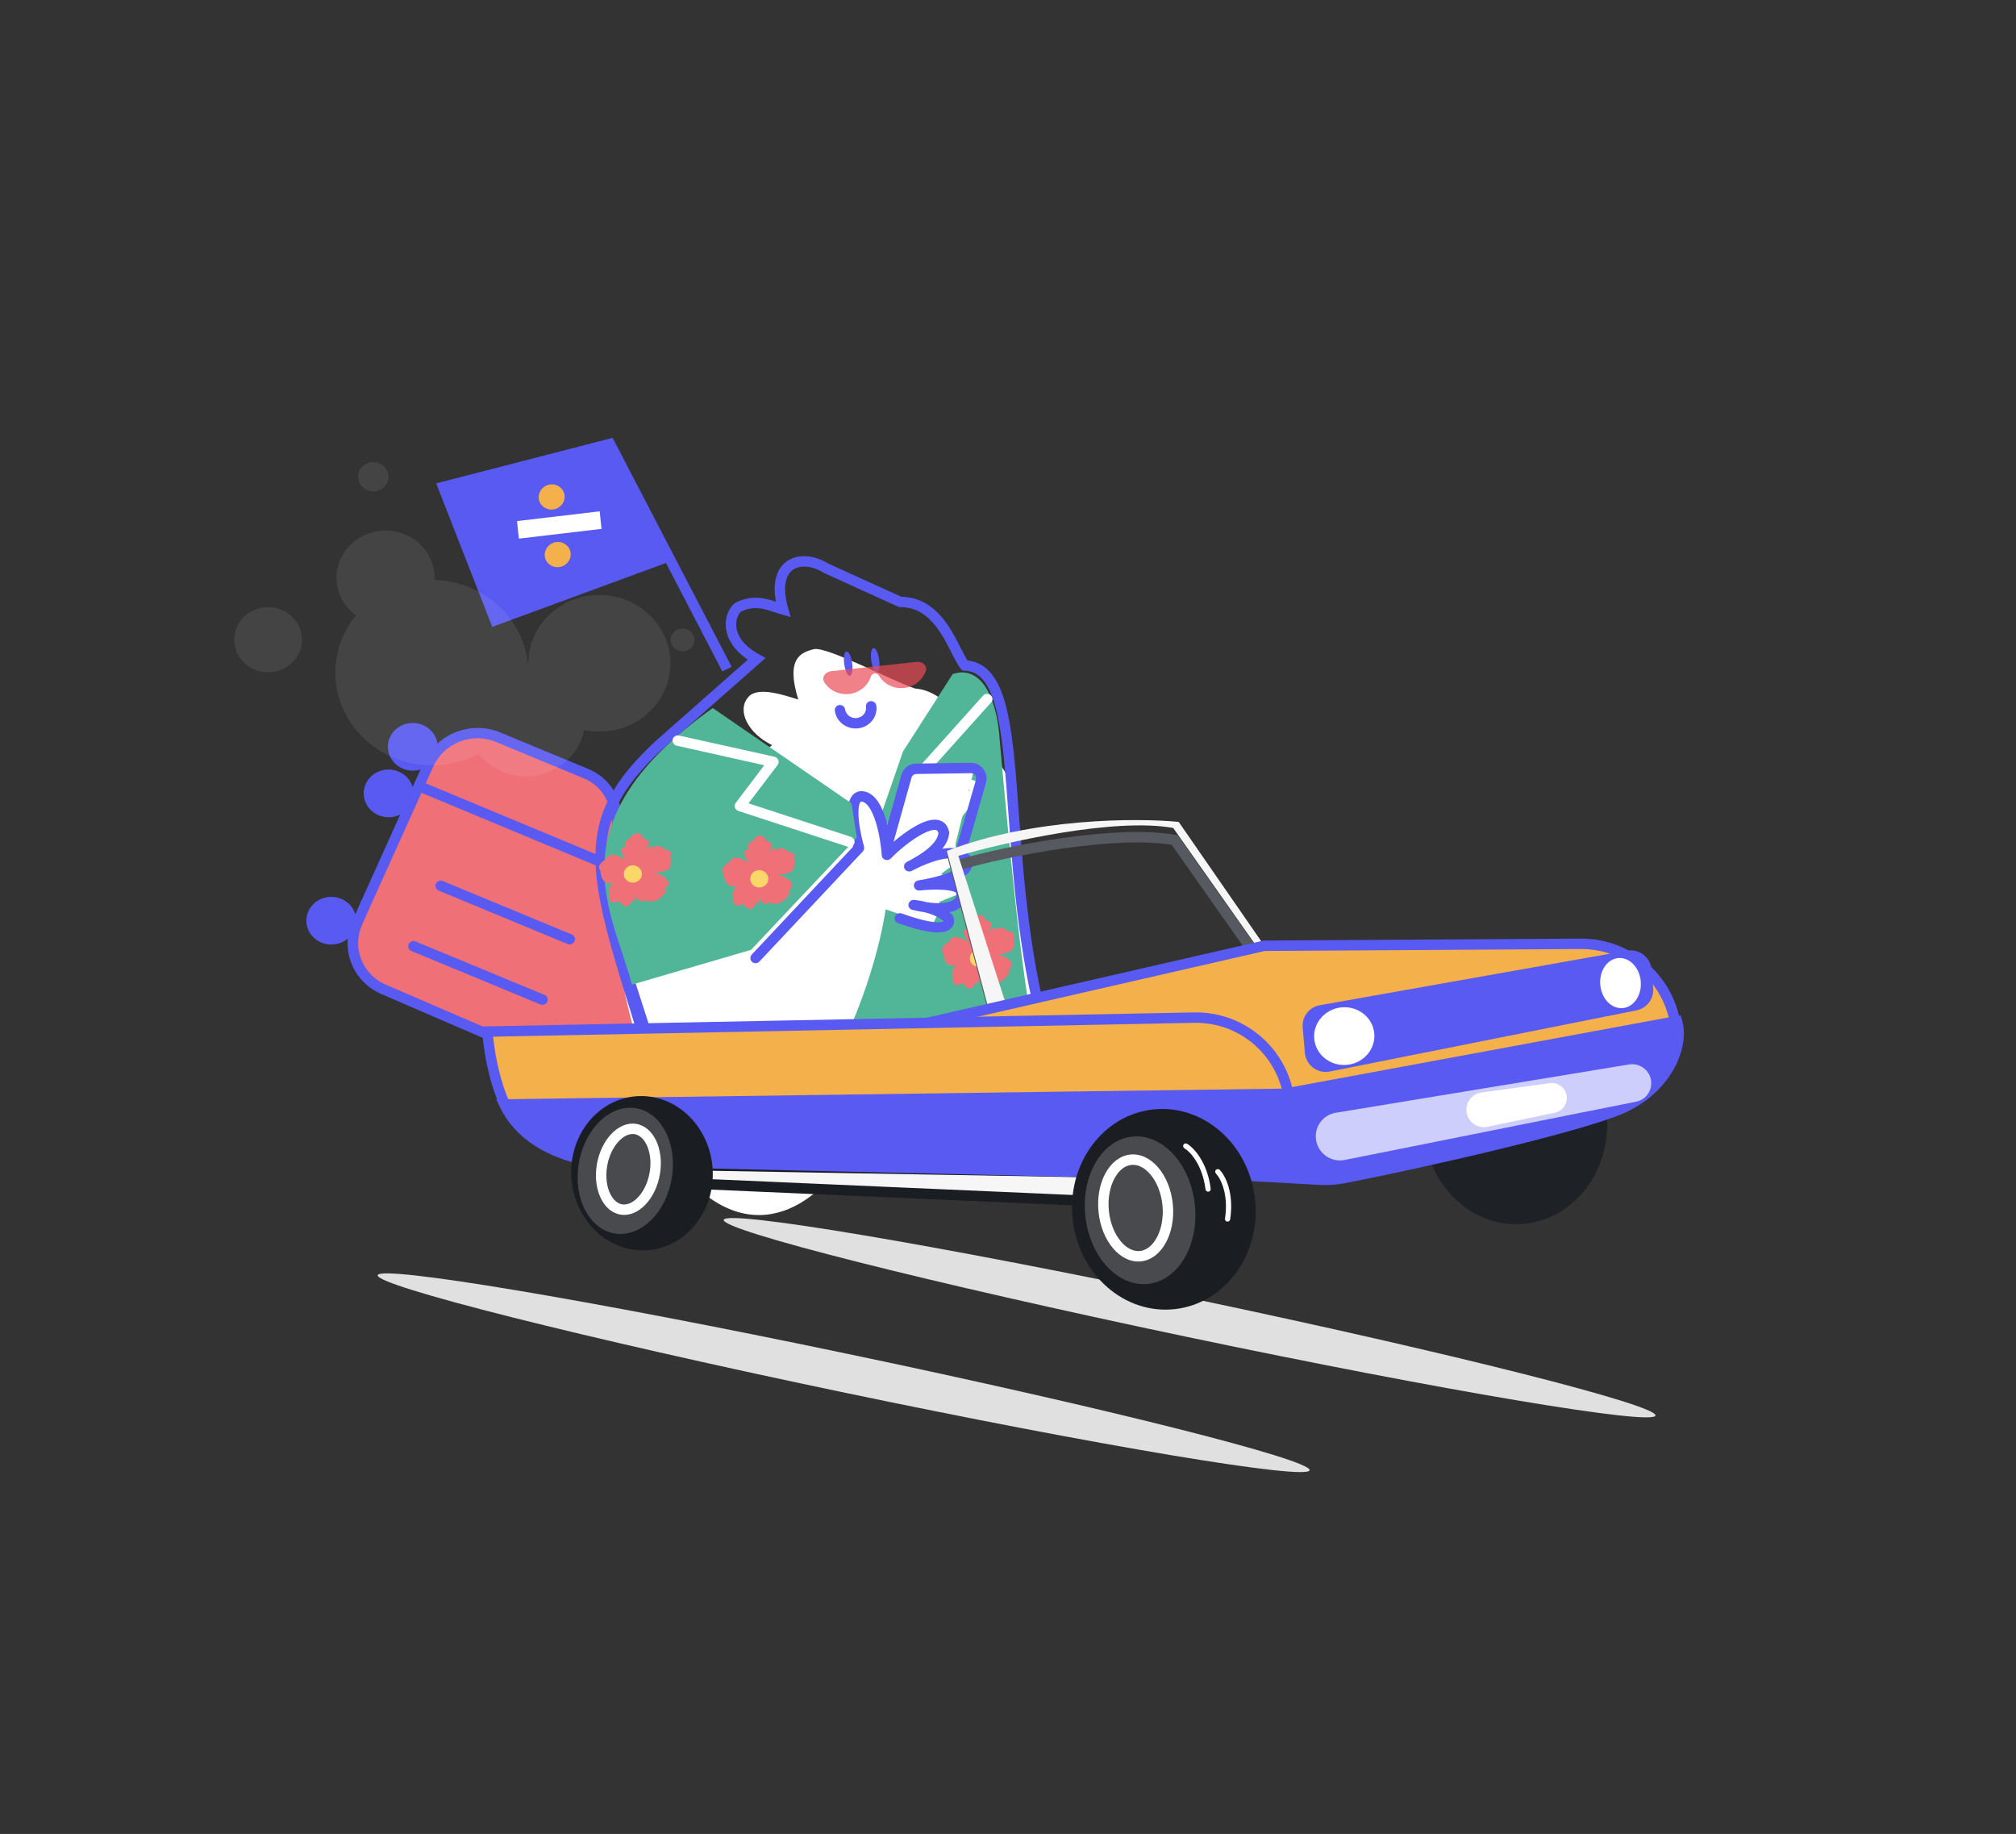 <svg xmlns="http://www.w3.org/2000/svg" width="387" height="352" viewBox="0 0 387 352" fill="none">
<rect x="0" y="0" width="387" height="352" fill="#333333" stroke="none"/>
<style>.shadow_411 {
	animation: 1s linear 0s infinite normal forwards running shadow_411;
}
@keyframes shadow_411 {
	0% {
		width: 249.33px;
		height: 49.64px;
		opacity: 1;
	}
	50% {
		width: 200px;
		height: 30px;
		opacity: 0.3;
	}
	100% {
		width: 249.33px;
		height: 49.64px;
		opacity: 1;
	}
}.body_617 {
	animation: 1s linear 0s infinite normal forwards running body_617;
	transform-box: fill-box;
	transform-origin: 50% 50%;
	transform: translateX(26.34px) translateY(13.81px) rotate(-1.77deg);
}
@keyframes body_617 {
	0% {
		transform: translateX(26.34px) translateY(0px) rotate(0deg);
	}
	50% {
		transform: translateX(26.34px) translateY(-87.14px) rotate(-5deg);
	}
	100% {
		transform: translateX(26.34px) translateY(12.86px) rotate(0deg);
	}
}.cloud_82 {
	animation: 1s linear 0s infinite normal forwards running cloud_82;
	transform-box: fill-box;
	transform-origin: 50% 50%;
	transform: translateX(-35.58px) translateY(-2.27px) rotate(-5deg);
}
@keyframes cloud_82 {
	0% {
		transform: translateX(0px) translateY(-2.27px) rotate(-5deg);
		opacity: 0;
	}
	50% {
		transform: translateX(-31px) translateY(-2.27px) rotate(-5deg);
		opacity: 1;
	}
	100% {
		transform: translateX(-36px) translateY(-2.27px) rotate(-5deg);
		opacity: 0;
	}
}
</style><g clip-path="url(#clip_0_113)"><g transform="translate(44 88)"><g transform="translate(28.5 145.79)" class="shadow_411">
<path d="M178.899 38.594C178.554 40.612 138.227 33.869 88.826 23.534C39.425 13.198 -0.343 3.184 0.002 1.167C0.347 -0.85 40.674 5.893 90.075 16.228C139.476 26.563 179.244 36.577 178.899 38.594Z" fill="#E0E0E0" transform="translate(0 9.81)"/>
<path d="M179.085 37.903C178.742 39.92 138.421 33.151 89.028 22.783C39.635 12.414 -0.128 2.373 0.216 0.356C0.56 -1.662 40.88 5.108 90.273 15.476C139.667 25.844 179.429 35.885 179.085 37.903Z" fill="#E0E0E0" transform="translate(66.21 0)"/></g><g transform="translate(23.72 18.08) rotate(-1.77)" class="body_617">
<path d="M5.615 48.346L49.209 69.862C53.832 72.144 59.072 67.711 57.417 62.918C57.324 62.65 57.252 62.374 57.203 62.095L50.987 27.106C51.246 24.404 51.556 22.372 51.902 20.728C52.91 15.94 51.23 11.054 46.773 8.936L30.259 1.091C25.273 -1.278 19.17 0.778 16.629 5.684L14.544 9.709L1.321 35.238C-1.193 40.092 0.719 45.929 5.615 48.346Z" fill="#F07078" transform="translate(20 55.43) rotate(-6.22)"/><g transform="translate(12.16 2.4) rotate(3.38)">
<path d="M71.685 22.2C74.356 22.867 79.341 24.2 78.814 43.2C79.124 57.623 80.452 87.569 83.279 91.969L49.81 96.969L43.804 95.969C38.86 105.135 25.13 116.569 11.834 100.969C7.276 91.469 0.965 67.699 0.385 54.7C-0.079 44.3 21.374 25.867 32.163 18.7C27.648 16.2 25.62 11.7 28.105 9.2C30.093 7.201 35.273 9.367 37.611 10.2C35.562 2.201 38.556 1.201 41.053 0.701C43.55 0.201 56.096 7.7 60.105 9.2C66.51 10.001 70.493 18.2 71.685 22.2Z" fill="white" transform="translate(61 32) rotate(-6.22)"/>
<path d="M57.787 4.59C58.87 7.304 59.235 10.697 59.253 12.988C60.191 36.888 61.076 51.918 61.957 61.006C62.399 65.557 62.836 68.58 63.268 70.469C63.486 71.421 63.691 72.029 63.867 72.386C63.915 72.485 63.954 72.551 63.982 72.592L65.305 75.917L20.535 94.91L4.516 91.108C3.346 90.989 2.167 90.71 0.981 90.26L1.556 88.353L4.833 89.13C8.394 89.451 11.86 88.022 15.168 85.308C18.5 82.574 21.585 78.132 24.334 73.565C29.831 64.432 33.831 53.613 35.54 45.866L35.793 44.718L44.595 48.274L46.025 45.489L46.179 43.784L50.952 42.135L46.778 38.437L49.85 36.409L49.824 32.812L54.133 18.544L41.719 17.444L37.23 28.407L37.227 28.412L35.374 27.65L35.376 27.645L40.619 14.619L50.891 0.242L51.262 0.159C52.898 -0.205 54.297 0.187 55.414 1.085C56.487 1.948 57.245 3.231 57.787 4.59Z" fill="#51B598" transform="translate(78.19 36.7) rotate(-6.22)"/><g transform="translate(129.61 77.58) rotate(-1.08)">
<path d="M1.302 5.27C1.808 3.577 4.047 4.565 5.103 5.27C3.357 2.939 4.375 2.634 5.103 2.773C4.371 1.884 5.197 1.269 5.701 1.073C6.94 -0.87 8.024 0.263 8.411 1.073C10.073 1.267 9.268 2.564 8.658 3.189C10.432 1.773 10.359 2.46 10.101 2.981C10.917 1.871 11.872 2.379 12.248 2.773C12.717 2.935 13.691 3.307 13.832 3.501C13.973 3.695 13.773 3.837 13.656 3.883C13.761 4.311 13.909 5.381 13.656 6.242C13.402 7.102 11.626 7.387 10.77 7.421C11.485 7.606 13.008 8.185 13.374 9.017C13.74 9.85 12.87 10.428 12.389 10.613C13.149 10.474 13.198 10.671 13.128 10.787C11.579 13.617 9.549 13.169 8.728 12.591L9.045 13.146C7.834 13.146 7.367 12.359 7.285 11.966C7.37 13.409 6.898 13.146 6.652 12.833C5.919 15.026 4.68 13.955 4.153 13.146C2.294 14.228 2.041 12.694 2.146 11.793C1.819 10.759 2.473 10.007 3.089 9.597C1.032 10.529 0.357 8.616 0.281 7.456C-0.536 6.596 0.621 5.64 1.302 5.27Z" fill="#F07078" transform="translate(0 0) rotate(-1.08)"/>
<path d="M3.679 2.482C3.679 3.4 2.903 4.144 1.944 4.144C0.986 4.144 0.209 3.4 0.209 2.482C0.209 1.563 0.986 0.819 1.944 0.819C2.903 0.819 3.679 1.563 3.679 2.482Z" fill="#FAD769" transform="translate(5.28 5.72) rotate(-1.08)"/></g>
<path fill-rule="evenodd" clip-rule="evenodd" d="M18.11 0.623C17.7 0.247 17.055 0.256 16.669 0.645L4.035 13.393C3.805 13.625 3.711 13.952 3.782 14.269C3.853 14.585 4.082 14.85 4.392 14.977L13.209 18.583L0.805 32.887C0.447 33.3 0.51 33.918 0.945 34.269C1.379 34.62 2.022 34.569 2.379 34.157L15.662 18.84C15.867 18.603 15.942 18.284 15.863 17.981C15.784 17.678 15.56 17.427 15.261 17.304L6.535 13.735L18.156 2.009C18.541 1.621 18.521 1 18.11 0.623Z" fill="white" transform="translate(118.24 36.38) rotate(-6.22)"/><g transform="translate(115.14 100.3) rotate(-1.08)">
<path d="M1.302 5.27C1.808 3.577 4.047 4.565 5.103 5.27C3.357 2.939 4.375 2.634 5.103 2.773C4.371 1.884 5.197 1.269 5.701 1.073C6.94 -0.87 8.024 0.263 8.411 1.073C10.073 1.267 9.268 2.564 8.658 3.189C10.432 1.773 10.359 2.46 10.101 2.981C10.917 1.871 11.872 2.379 12.248 2.773C12.717 2.935 13.691 3.307 13.832 3.501C13.973 3.695 13.773 3.837 13.656 3.883C13.761 4.311 13.909 5.381 13.656 6.242C13.402 7.102 11.626 7.387 10.77 7.421C11.485 7.606 13.008 8.185 13.374 9.017C13.74 9.85 12.87 10.428 12.389 10.613C13.149 10.474 13.198 10.671 13.128 10.787C11.579 13.617 9.549 13.169 8.728 12.591L9.045 13.146C7.834 13.146 7.367 12.359 7.285 11.966C7.37 13.409 6.898 13.146 6.652 12.833C5.919 15.026 4.68 13.955 4.153 13.146C2.294 14.228 2.041 12.694 2.146 11.793C1.819 10.759 2.473 10.007 3.089 9.597C1.032 10.529 0.357 8.616 0.281 7.456C-0.536 6.596 0.621 5.64 1.302 5.27Z" fill="#F07078" transform="translate(0 0) rotate(-1.08)"/>
<path d="M3.676 2.482C3.676 3.4 2.899 4.144 1.941 4.144C0.983 4.144 0.206 3.4 0.206 2.482C0.206 1.563 0.983 0.819 1.941 0.819C2.899 0.819 3.676 1.563 3.676 2.482Z" fill="#FAD769" transform="translate(5.27 5.72) rotate(-1.08)"/></g>
<path d="M53.689 69.521C53.941 69.03 53.739 68.441 53.239 68.204L29.019 56.731C28.519 56.494 27.91 56.699 27.659 57.19C27.408 57.681 27.61 58.27 28.11 58.507L52.329 69.98C52.829 70.217 53.438 70.011 53.689 69.521Z" fill="#585AF1" transform="translate(-1.55 23.62) rotate(-6.22)"/>
<path d="M47.894 80.845C48.145 80.355 47.943 79.765 47.443 79.528L23.223 68.055C22.723 67.818 22.114 68.024 21.863 68.514C21.612 69.005 21.814 69.595 22.314 69.832L46.533 81.305C47.034 81.542 47.643 81.336 47.894 80.845Z" fill="#585AF1" transform="translate(-1.55 23.62) rotate(-6.22)"/>
<path fill-rule="evenodd" clip-rule="evenodd" d="M102.853 4.025C100.683 2.524 98.44 2.315 97.068 3.163C95.768 3.966 94.717 6.079 95.75 10.484L96.157 12.222L94.461 11.643C93.955 11.47 93.478 11.287 93.02 11.11C90.972 10.322 89.27 9.666 86.785 10.665C86.652 10.719 86.338 10.96 86.055 11.507C85.787 12.022 85.602 12.715 85.633 13.509C85.695 15.045 86.588 17.135 89.735 19.066L90.956 19.815L70.329 36.281C66.245 39.727 63.374 42.837 61.474 46.05C62.034 48.02 62.088 50.173 61.658 52.276C61.336 53.85 61.047 55.806 60.809 58.417L61.52 75.652L66.219 93.198C66.262 93.429 66.322 93.656 66.4 93.878C68.156 101.117 63.253 104.794 57.805 102.113L14.079 80.597C9.816 78.499 7.583 74.058 8.174 69.654C6.774 70.716 4.802 70.975 3.086 70.162C0.713 69.037 -0.271 66.289 0.889 64.023C2.048 61.758 4.912 60.832 7.286 61.956C8.631 62.594 9.53 63.753 9.845 65.05L19.409 46.364C18.145 46.92 16.637 46.943 15.288 46.304C12.914 45.18 11.931 42.432 13.09 40.166C14.25 37.9 17.114 36.975 19.487 38.099C20.837 38.738 21.737 39.902 22.05 41.204L23.729 37.923C22.645 38.202 21.452 38.118 20.363 37.602C17.989 36.477 17.005 33.729 18.165 31.463C19.325 29.197 22.189 28.272 24.562 29.396C26.118 30.133 27.076 31.568 27.226 33.107C30.529 30.386 35.272 29.639 39.356 31.573L55.918 39.419C58.012 40.411 59.545 41.94 60.54 43.758C62.554 40.751 65.351 37.847 69.032 34.741L69.043 34.732L87.532 19.973C84.8 17.942 83.714 15.632 83.631 13.561C83.586 12.415 83.852 11.383 84.272 10.572C84.676 9.792 85.284 9.106 86.014 8.812C89.067 7.585 91.461 8.361 93.468 9.139C92.958 5.371 93.924 2.743 95.995 1.462C98.288 0.045 101.406 0.633 103.925 2.351L117.534 9.371C121.886 9.667 124.521 12.475 126.266 15.364C127.152 16.831 127.838 18.365 128.413 19.66C128.905 20.768 129.29 21.633 129.647 22.224C131.313 22.487 132.668 23.288 133.738 24.541C134.884 25.884 135.672 27.708 136.238 29.851C137.366 34.125 137.699 40.033 137.902 46.901C137.951 48.58 137.993 50.322 138.036 52.118C138.349 65.105 138.73 80.941 142.579 96.752C142.709 97.289 142.38 97.824 141.842 97.948C141.305 98.071 140.763 97.735 140.632 97.197C136.729 81.161 136.344 65.098 136.033 52.124L136.033 52.122L136.033 52.116C135.99 50.327 135.948 48.596 135.899 46.932C135.695 40.025 135.361 34.349 134.301 30.334C133.772 28.333 133.086 26.837 132.219 25.822C131.38 24.839 130.347 24.274 128.996 24.15L128.542 24.109L128.27 23.742C127.707 22.981 127.187 21.81 126.66 20.622L126.583 20.447C126.004 19.143 125.365 17.72 124.553 16.376C122.934 13.694 120.746 11.518 117.241 11.353L117.02 11.342L102.907 4.062L102.853 4.025ZM55.008 41.195C57.08 42.176 58.511 43.843 59.273 45.851C58.008 48.19 57.184 50.628 56.755 53.3C56.625 54.111 56.532 54.941 56.474 55.794L24.598 40.622L26.204 37.483C28.464 33.068 33.945 31.217 38.446 33.349L55.008 41.195ZM58.734 53.641C58.575 54.63 58.475 55.655 58.43 56.725L58.92 56.958C59.137 54.925 59.389 53.296 59.67 51.92C59.855 51.016 59.937 50.117 59.916 49.241C59.368 50.652 58.98 52.108 58.734 53.641ZM23.689 42.398L56.4 57.968C56.387 63.932 57.851 71.062 60.202 80.417L60.203 80.421L62.028 87.558L63.852 94.695L65.383 94.325C65.413 94.424 65.445 94.522 65.479 94.62C66.869 98.574 62.568 102.232 58.742 100.35L15.015 78.834C10.596 76.659 8.842 71.406 11.078 67.037L23.689 42.398Z" fill="#585AF1" transform="translate(0.2 20.62) rotate(-6.22)"/>
<path fill-rule="evenodd" clip-rule="evenodd" d="M112.269 55.74C112.27 55.751 112.27 55.762 112.27 55.773C112.253 56.04 112.351 56.312 112.563 56.516C112.959 56.896 113.606 56.894 114.008 56.511C115.345 55.238 117.889 53.288 120.121 52.211C121.269 51.658 122.156 51.424 122.703 51.471C122.939 51.491 123.053 51.558 123.121 51.626C123.19 51.694 123.293 51.843 123.353 52.163C123.117 53.255 122.108 54.93 117.635 57.064C117.41 57.165 117.198 57.264 117 57.36C116.499 57.603 116.291 58.184 116.533 58.663C116.776 59.143 117.378 59.343 117.886 59.113C118.099 59.016 118.306 58.919 118.508 58.823C119.904 58.199 121.8 57.514 123.552 57.206C124.564 57.028 125.457 56.99 126.151 57.117C126.827 57.241 127.231 57.502 127.457 57.875C127.572 58.066 127.572 58.173 127.565 58.224C127.556 58.284 127.52 58.391 127.374 58.549C127.052 58.896 126.396 59.278 125.418 59.643C123.505 60.355 120.895 60.808 119.059 61C118.507 61.058 118.099 61.527 118.14 62.056C118.182 62.584 118.658 62.981 119.212 62.948C120.377 62.878 122.153 62.864 123.686 63.039C124.457 63.127 125.114 63.257 125.588 63.428C126 63.576 126.121 63.699 126.145 63.724C126.147 63.726 126.149 63.728 126.149 63.728L126.149 63.727C126.245 63.974 126.246 64.234 126.149 64.466C126.055 64.691 125.837 64.966 125.349 65.191C124.551 65.559 123.072 65.764 120.62 65.304C119.646 64.996 118.738 64.796 118.108 64.697C117.578 64.613 117.066 64.937 116.938 65.439C116.81 65.94 117.11 66.446 117.624 66.596C118.498 66.851 119.314 67.05 120.072 67.197C120.308 67.274 120.548 67.358 120.788 67.449C121.887 67.868 122.862 68.397 123.464 69.002L123.465 69.014L123.466 69.027C123.466 69.034 123.467 69.039 123.467 69.044C123.467 69.052 123.466 69.059 123.466 69.065L123.465 69.072C123.428 69.1 123.319 69.159 123.054 69.194C122.592 69.255 121.806 69.218 120.556 68.916C119.321 68.618 117.693 68.077 115.577 67.19C115.062 66.974 114.456 67.2 114.225 67.695C113.994 68.19 114.224 68.766 114.739 68.982C116.919 69.896 118.657 70.48 120.037 70.812C121.403 71.142 122.481 71.241 123.315 71.13C124.165 71.017 124.89 70.659 125.268 69.983C125.625 69.344 125.532 68.666 125.352 68.182C125.312 68.074 125.252 67.973 125.175 67.886C125.028 67.717 124.867 67.556 124.695 67.404C125.273 67.307 125.78 67.153 126.22 66.95C127.115 66.538 127.737 65.915 128.047 65.174C128.352 64.443 128.321 63.672 128.059 63.01C127.752 62.234 126.964 61.827 126.326 61.597C126.233 61.563 126.137 61.532 126.039 61.502L126.083 61.485L126.143 61.463C127.199 61.07 128.238 60.548 128.897 59.838C129.24 59.468 129.515 59.008 129.591 58.463C129.669 57.91 129.527 57.373 129.228 56.88C129.02 56.537 128.764 56.254 128.474 56.021L132.94 42.939C133.592 41.031 132.187 39.017 130.156 38.947L119.719 38.588C118.401 38.543 117.219 39.359 116.804 40.6L113.651 50.035C113.564 49.61 113.466 49.189 113.356 48.778C113.039 47.581 112.611 46.414 112.031 45.474C111.459 44.546 110.658 43.715 109.547 43.435C108.993 43.296 108.425 43.312 107.904 43.562C107.392 43.806 107.043 44.217 106.809 44.648C106.362 45.471 106.212 46.586 106.184 47.671C106.131 49.68 106.489 52.111 106.865 53.912L86.41 73.627C86.01 74.013 85.996 74.643 86.381 75.034C86.765 75.426 87.401 75.43 87.802 75.044L108.661 54.939C108.915 54.694 109.023 54.338 108.946 53.999C108.545 52.237 108.141 49.68 108.193 47.695C108.22 46.676 108.365 45.96 108.576 45.572C108.671 45.398 108.742 45.359 108.757 45.352C108.764 45.348 108.83 45.315 109.026 45.365C109.423 45.465 109.866 45.806 110.313 46.529C110.752 47.241 111.119 48.205 111.412 49.309C111.997 51.511 112.234 54.065 112.269 55.74ZM119.677 40.584C119.238 40.569 118.844 40.84 118.706 41.254L114.657 53.367C116.025 52.312 117.668 51.215 119.216 50.468C120.424 49.885 121.753 49.426 122.906 49.524C123.519 49.576 124.127 49.791 124.602 50.263C125.068 50.727 125.314 51.345 125.404 52.038C125.415 52.13 125.414 52.222 125.399 52.313C125.244 53.241 124.817 54.192 123.93 55.174C124.832 55.063 125.735 55.046 126.557 55.197L126.606 55.206L126.626 55.21L131.043 42.273C131.26 41.637 130.792 40.965 130.115 40.942L119.677 40.584ZM123.48 69.058L123.481 69.057L123.479 69.06C123.478 69.062 123.476 69.064 123.473 69.066C123.476 69.062 123.48 69.058 123.48 69.058Z" fill="#585AF1" transform="translate(-0.4 23.62) rotate(-6.22)"/>
<path d="M114.221 20.849C113.801 20.881 113.367 19.857 113.251 18.562C113.136 17.267 113.383 16.192 113.804 16.16C114.224 16.129 114.659 17.153 114.774 18.448C114.889 19.743 114.642 20.818 114.221 20.849Z" fill="#585AF1" transform="translate(-1.55 23.62) rotate(-6.22)"/>
<path d="M108.035 18.953C108.15 20.248 108.585 21.272 109.005 21.241C109.426 21.209 109.673 20.134 109.558 18.839C109.442 17.544 109.008 16.52 108.588 16.551C108.167 16.583 107.92 17.658 108.035 18.953Z" fill="#585AF1" transform="translate(-1.55 23.62) rotate(-6.22)"/>
<path d="M112.705 26.307C112.154 26.348 111.747 26.828 111.796 27.378C111.885 28.379 111.105 29.324 109.958 29.41C108.811 29.496 107.874 28.68 107.785 27.678C107.736 27.128 107.249 26.716 106.699 26.757C106.148 26.799 105.741 27.278 105.79 27.828C105.984 30.006 107.965 31.564 110.136 31.402C112.306 31.239 113.985 29.406 113.791 27.228C113.742 26.678 113.256 26.266 112.705 26.307Z" fill="#585AF1" transform="translate(-1.55 23.62) rotate(-6.22)"/>
<path d="M48.948 20.41L23.249 0.817C-8.625 21.316 1.98 38.316 5.134 53.072L28.296 47.541L49.654 27.043L48.948 20.41Z" fill="#51B598" transform="translate(60 42.37) rotate(-6.22)"/>
<path fill-rule="evenodd" clip-rule="evenodd" d="M0.864 0.75C1 0.216 1.544 -0.104 2.08 0.035L20.215 5.02C20.548 5.107 20.814 5.358 20.92 5.686C21.026 6.013 20.956 6.371 20.736 6.634L14.8 13.703L34.118 21.101C34.635 21.299 34.896 21.877 34.702 22.393C34.507 22.908 33.93 23.166 33.413 22.968L12.777 15.066C12.474 14.949 12.245 14.694 12.162 14.38C12.08 14.067 12.154 13.733 12.362 13.486L18.183 6.554L1.587 1.97C1.051 1.831 0.728 1.285 0.864 0.75Z" fill="white" transform="translate(74.94 46.5) rotate(-6.22)"/><g transform="translate(86.63 64.84) rotate(-1.08)">
<path d="M1.302 5.27C1.808 3.577 4.047 4.565 5.103 5.27C3.357 2.939 4.375 2.634 5.103 2.773C4.371 1.884 5.197 1.269 5.701 1.073C6.94 -0.87 8.024 0.263 8.411 1.073C10.073 1.267 9.268 2.564 8.658 3.189C10.432 1.773 10.359 2.46 10.101 2.981C10.917 1.871 11.872 2.379 12.248 2.773C12.717 2.935 13.691 3.307 13.832 3.501C13.973 3.695 13.773 3.837 13.656 3.883C13.761 4.311 13.909 5.381 13.656 6.242C13.402 7.102 11.626 7.387 10.77 7.421C11.485 7.606 13.008 8.185 13.374 9.017C13.74 9.85 12.87 10.428 12.389 10.613C13.149 10.474 13.198 10.671 13.128 10.787C11.579 13.617 9.549 13.169 8.728 12.591L9.045 13.146C7.834 13.146 7.367 12.359 7.285 11.966C7.37 13.409 6.898 13.146 6.652 12.833C5.919 15.026 4.68 13.955 4.153 13.146C2.294 14.228 2.041 12.694 2.146 11.793C1.819 10.759 2.473 10.007 3.089 9.597C1.032 10.529 0.357 8.616 0.281 7.456C-0.536 6.596 0.621 5.64 1.302 5.27Z" fill="#F07078" transform="translate(0 0) rotate(-1.08)"/>
<path d="M3.679 2.481C3.679 3.399 2.902 4.144 1.944 4.144C0.986 4.144 0.209 3.399 0.209 2.481C0.209 1.563 0.986 0.818 1.944 0.818C2.902 0.818 3.679 1.563 3.679 2.481Z" fill="#FAD769" transform="translate(5.28 5.72) rotate(-1.08)"/></g>
<path d="M1.904 5.682C2.412 3.989 4.65 4.976 5.706 5.682C3.961 3.35 4.979 3.045 5.707 3.184C4.975 2.296 5.801 1.681 6.306 1.484C7.545 -0.459 8.629 0.675 9.016 1.484C10.677 1.678 9.872 2.976 9.261 3.6C11.036 2.185 10.963 2.872 10.704 3.392C11.521 2.282 12.476 2.791 12.852 3.184C13.321 3.346 14.294 3.718 14.435 3.912C14.576 4.107 14.376 4.248 14.259 4.294C14.364 4.722 14.512 5.793 14.258 6.653C14.005 7.513 12.228 7.798 11.372 7.833C12.087 8.018 13.61 8.596 13.976 9.428C14.341 10.261 13.471 10.839 12.989 11.024C13.75 10.886 13.799 11.082 13.729 11.198C12.179 14.029 10.149 13.58 9.328 13.002L9.645 13.557C8.434 13.557 7.967 12.771 7.885 12.377C7.969 13.82 7.498 13.557 7.252 13.245C6.519 15.437 5.28 14.366 4.753 13.557C2.894 14.639 2.641 13.106 2.747 12.204C2.419 11.17 3.074 10.418 3.69 10.008C1.633 10.94 0.959 9.027 0.883 7.867C0.067 7.007 1.224 6.052 1.904 5.682Z" fill="#F07078" transform="translate(62.47 65.21) rotate(-1.08)"/>
<path d="M3.712 2.475C3.712 3.393 2.935 4.138 1.977 4.138C1.019 4.138 0.242 3.393 0.242 2.475C0.243 1.557 1.02 0.812 1.978 0.812C2.936 0.812 3.713 1.557 3.712 2.475Z" fill="#FAD769" transform="translate(67.75 70.93) rotate(-1.08)"/></g><g transform="translate(39.17 2) rotate(-5.52)">
<path d="M34.94 0.586L0.002 2.254L4.935 31.406L40.076 26.187L46.437 48.775L48.367 48.26L34.94 0.586Z" fill="#585AF1" transform="translate(0.05 0.58) rotate(-6.22)"/><g transform="translate(13.94 4.38) rotate(-0.42)">
<path d="M6.301 3.285C6.158 4.612 4.927 5.583 3.554 5.452C2.18 5.322 1.183 4.14 1.327 2.813C1.47 1.486 2.701 0.515 4.074 0.646C5.448 0.776 6.445 1.958 6.301 3.285Z" fill="#F4B04A" transform="translate(4.02 0.61) rotate(-6.22)"/>
<path d="M5.109 14.341C4.965 15.668 3.735 16.639 2.361 16.508C0.988 16.378 -0.01 15.196 0.134 13.869C0.278 12.542 1.508 11.571 2.882 11.702C4.255 11.832 5.252 13.014 5.109 14.341Z" fill="#F4B04A" transform="translate(4.02 0.61) rotate(-6.22)"/>
<path fill-rule="evenodd" clip-rule="evenodd" d="M16.958 3.964H0.978L1.022 0.578H17.002L16.958 3.964Z" fill="white" transform="translate(0.02 6.58) rotate(-0.79)"/></g></g><g transform="translate(45.26 77.91) rotate(-1.77)">
<ellipse opacity="0.8" rx="17.61" ry="19.275" fill="#1A1D22" transform="translate(200 56) rotate(-1.07)"/><g transform="translate(1.04 -0.03) rotate(-1.07)">
<path d="M0.848 4.819C10.03 2.811 31.189 0.118 42.361 2.913L56.961 26.984" stroke="#565960" stroke-width="2" transform="translate(92.86 -0.03) rotate(-1.07)"/>
<path d="M1.7 0.734L7.49 30.85" stroke="#565960" stroke-width="2" transform="translate(90.75 2.04) rotate(-1.07)"/>
<path d="M6.503 33.85L0.712 3.734C17.517 -1.47 37.57 -0.121 45.496 1.204L60.473 26.36H58.964L44.364 2.288C33.192 -0.506 12.034 2.81 2.851 4.818L10.025 33.85H6.503Z" fill="#F6F6F6" transform="translate(90.69 -1.7) rotate(-1.07)"/><g transform="translate(0.47 26.85) rotate(-1.07)">
<path d="M74.203 14.477C73.196 14.345 73.783 9.377 74.203 8.935L1.742 1.346L1.742 4.96L74.203 14.477Z" fill="#F6F6F6" stroke="#1A1D22" stroke-width="2" transform="translate(39.32 32.62) rotate(-1.07)"/>
<path d="M66.834 2L0.161 11.276L50.135 14.978C59.551 15.675 66.834 23.518 66.834 32.959L144.2 25.129C144.2 15.602 136.886 7.672 127.39 6.903L66.834 2Z" fill="#F4B04A" stroke="#585AF1" stroke-width="2" transform="translate(84.14 -1.57) rotate(-1.07)"/>
<path d="M136.39 10.842L1 1.734C1 10.215 2.929 15.949 3.893 17.756L153.217 28.838C153.217 19.346 145.86 11.479 136.39 10.842Z" fill="#F4B04A" stroke="#585AF1" stroke-width="2" transform="translate(0.06 3.73) rotate(-1.07)"/>
<path d="M0.496 9.477C0.496 7.405 2.078 5.676 4.141 5.493L63.821 0.182C66.161 -0.027 68.176 1.817 68.176 4.166L68.176 7.776C68.176 9.815 66.642 11.528 64.615 11.752L4.935 18.337C2.566 18.599 0.496 16.744 0.496 14.362L0.496 9.477Z" fill="#585AF1" transform="translate(156.62 5.88) rotate(-1.07)"/>
<ellipse rx="5.785" ry="5.54" fill="white" transform="translate(165.14 17.53) rotate(-1.07)"/>
<ellipse rx="3.9" ry="4.82" fill="white" transform="translate(218.74 10.99) rotate(-1.07)"/>
<path d="M150.933 13.203L0.287 0.284L0.812 1.749C3.249 8.558 9.37 12.434 15.79 14.538C22.179 16.632 29.06 17.044 33.503 16.781L142.309 30.152L155.84 32.26C157.512 32.52 159.204 32.582 160.897 32.422C168.769 31.679 180.06 30.383 190.489 28.931C200.885 27.484 210.524 25.869 215.026 24.477C219.882 22.976 223.454 20.16 225.688 17.031C227.905 13.926 228.85 10.435 228.292 7.595L228.119 6.715L150.933 13.203Z" fill="#585AF1" transform="translate(1.61 18.26) rotate(-1.77)"/></g>
<path opacity="0.7" d="M62.41 7.795L5.506 12.072C2.826 12.273 0.532 10.146 0.528 7.458C0.525 4.993 2.462 2.971 4.925 2.871L61.952 0.541C64.267 0.446 66.088 2.514 65.701 4.797C65.424 6.436 64.068 7.671 62.41 7.795Z" fill="white" transform="translate(158.43 53.4) rotate(-4.17)"/>
<path d="M17.8 6.199L4.732 8.33C2.695 8.662 0.851 7.087 0.859 5.024C0.867 3.301 2.183 1.864 3.899 1.705L17.081 0.484C18.778 0.327 20.237 1.668 20.224 3.371C20.213 4.778 19.188 5.973 17.8 6.199Z" fill="white" transform="translate(187.79 51.68) rotate(0.34)"/></g><g transform="translate(111.94 52.6) rotate(-1.77)"><g transform="translate(0 0) rotate(-1.77)">
<path d="M35.716 19.274C35.703 29.919 27.806 38.548 18.079 38.548C8.353 38.548 0.479 29.919 0.493 19.274C0.506 8.629 8.403 0 18.13 0C27.856 0 35.73 8.629 35.716 19.274Z" fill="#1A1D22" transform="translate(0.52 -0.01) rotate(-1.07)"/>
<path opacity="0.2" d="M21.851 15.097C21.843 22.948 17.106 29.312 11.27 29.312C5.434 29.312 0.709 22.948 0.717 15.097C0.725 7.246 5.462 0.882 11.299 0.882C17.135 0.882 21.859 7.246 21.851 15.097Z" fill="white" transform="translate(2.85 3.8) rotate(-1.07)"/>
<path fill-rule="evenodd" clip-rule="evenodd" d="M10.634 16.497C11.674 15.008 12.383 12.842 12.389 10.355C12.394 7.867 11.693 5.702 10.659 4.212C9.621 2.715 8.378 2.052 7.235 2.052C6.092 2.052 4.847 2.715 3.802 4.212C2.762 5.702 2.053 7.867 2.048 10.355C2.043 12.842 2.743 15.008 3.777 16.497C4.815 17.994 6.058 18.658 7.201 18.658C8.344 18.658 9.589 17.994 10.634 16.497ZM7.197 20.658C11.157 20.658 14.377 16.045 14.389 10.355C14.4 4.665 11.199 0.052 7.239 0.052C3.279 0.052 0.059 4.665 0.048 10.355C0.036 16.045 3.237 20.658 7.197 20.658Z" fill="white" transform="translate(6.32 7.86) rotate(-0.41)"/>
<path fill-rule="evenodd" clip-rule="evenodd" d="M0.378 0.923C0.546 0.705 0.86 0.664 1.079 0.832C2.297 1.769 4.521 4.837 4.521 9.969C4.521 10.245 4.297 10.469 4.021 10.469C3.745 10.469 3.521 10.245 3.521 9.969C3.521 5.112 1.415 2.352 0.469 1.625C0.25 1.456 0.209 1.142 0.378 0.923Z" fill="white" transform="translate(23.47 6.01) rotate(-1.77)"/>
<path fill-rule="evenodd" clip-rule="evenodd" d="M0.328 1.177C0.502 0.959 0.816 0.918 1.031 1.087C2.228 2.027 4.384 5.102 4.281 10.247C4.276 10.523 4.047 10.747 3.771 10.747C3.495 10.747 3.276 10.523 3.281 10.247C3.378 5.376 1.333 2.608 0.404 1.878C0.189 1.709 0.155 1.395 0.328 1.177Z" fill="white" transform="translate(29.59 11.08) rotate(12.92)"/></g></g><g transform="translate(18 46) rotate(-1.07)">
<ellipse rx="13.585" ry="14.815" fill="#1A1D22" transform="translate(13.86 14.56) rotate(-1.07)"/>
<path opacity="0.2" d="M18.113 14.563C16.563 21.115 11.351 25.564 6.472 24.5C1.594 23.437 -1.105 17.263 0.446 10.711C1.996 4.159 7.207 -0.29 12.086 0.774C16.965 1.837 19.663 8.011 18.113 14.563Z" fill="white" transform="translate(1.02 1.6) rotate(-1.77)"/>
<path fill-rule="evenodd" clip-rule="evenodd" d="M8.522 14.363C9.656 13.356 10.668 11.734 11.173 9.712C11.679 7.689 11.54 5.817 11.014 4.45C10.487 3.079 9.663 2.389 8.841 2.2C8.006 2.008 6.912 2.272 5.768 3.287C4.634 4.294 3.621 5.916 3.116 7.938C2.61 9.962 2.75 11.834 3.275 13.2C3.803 14.571 4.627 15.261 5.449 15.45C6.284 15.642 7.378 15.379 8.522 14.363ZM5.002 17.399C8.299 18.158 11.93 14.934 13.114 10.199C14.297 5.463 12.584 1.01 9.287 0.251C5.991 -0.508 2.359 2.716 1.176 7.451C-0.008 12.187 1.705 16.641 5.002 17.399Z" fill="white" transform="translate(3.88 5.07) rotate(-1.77)"/></g></g>
<path opacity="0.7" fill-rule="evenodd" clip-rule="evenodd" d="M10.402 0.836C10.402 0.836 10.401 0.836 10.401 0.836V0.836C10.401 0.835 10.401 0.835 10.401 0.835L2.551 0.835C1.447 0.835 0.514 1.772 0.984 2.771C1.755 4.411 3.476 5.553 5.476 5.553C7.502 5.553 9.242 4.382 9.998 2.708C10.142 2.389 10.444 2.158 10.793 2.158V2.158C11.142 2.158 11.444 2.39 11.588 2.708C12.344 4.383 14.085 5.555 16.111 5.555C18.11 5.555 19.832 4.414 20.603 2.774C21.073 1.774 20.14 0.837 19.036 0.837L11.185 0.836C11.185 0.836 11.185 0.836 11.185 0.836V0.836C11.185 0.836 11.185 0.836 11.185 0.836L10.402 0.836Z" fill="#EC4C56" transform="translate(112.94 40.27) rotate(-6.22)"/></g>
<g opacity="0.086" class="cloud_82">
<path d="M27.625 6.312C29.239 6.332 30.563 5.09 30.582 3.539C30.601 1.987 29.308 0.713 27.694 0.694C26.08 0.674 24.756 1.916 24.737 3.467C24.718 5.019 26.011 6.293 27.625 6.312Z" fill="#F6F6F6" class="cloud_82"/>
<path d="M39.434 23.004C39.433 23.11 39.429 23.215 39.425 23.319C48.732 23.584 56.285 30.436 57.286 39.147C57.331 39.148 57.376 39.15 57.421 39.152L57.421 39.147C57.51 31.907 63.688 26.112 71.219 26.204C78.751 26.297 84.785 32.241 84.697 39.482C84.608 46.723 78.43 52.518 70.898 52.425C69.948 52.414 69.022 52.309 68.129 52.12C67.125 57.23 62.425 61.063 56.828 60.994C53.178 60.95 49.95 59.256 47.902 56.659C45.173 58.122 42.021 58.939 38.67 58.898C28.449 58.773 20.26 50.705 20.38 40.878C20.43 36.806 21.9 33.07 24.331 30.101C22.034 28.423 20.564 25.758 20.601 22.773C20.662 17.774 24.928 13.772 30.128 13.836C35.329 13.9 39.495 18.005 39.434 23.004Z" fill="#F6F6F6" class="cloud_82"/>
<path d="M13.954 34.867C13.912 38.315 10.97 41.075 7.383 41.031C3.797 40.986 0.923 38.156 0.966 34.708C1.008 31.26 3.95 28.5 7.536 28.544C11.123 28.588 13.996 31.419 13.954 34.867Z" fill="#F6F6F6" class="cloud_82"/>
<path d="M86.995 37.013C88.25 37.028 89.28 36.062 89.295 34.855C89.309 33.649 88.304 32.658 87.049 32.642C85.793 32.627 84.763 33.593 84.749 34.8C84.734 36.007 85.74 36.997 86.995 37.013Z" fill="#F6F6F6" class="cloud_82"/>
</g></g></g>
<defs><clipPath id="clip_0_113"><rect width="387" height="352"/></clipPath>
</defs>
</svg>